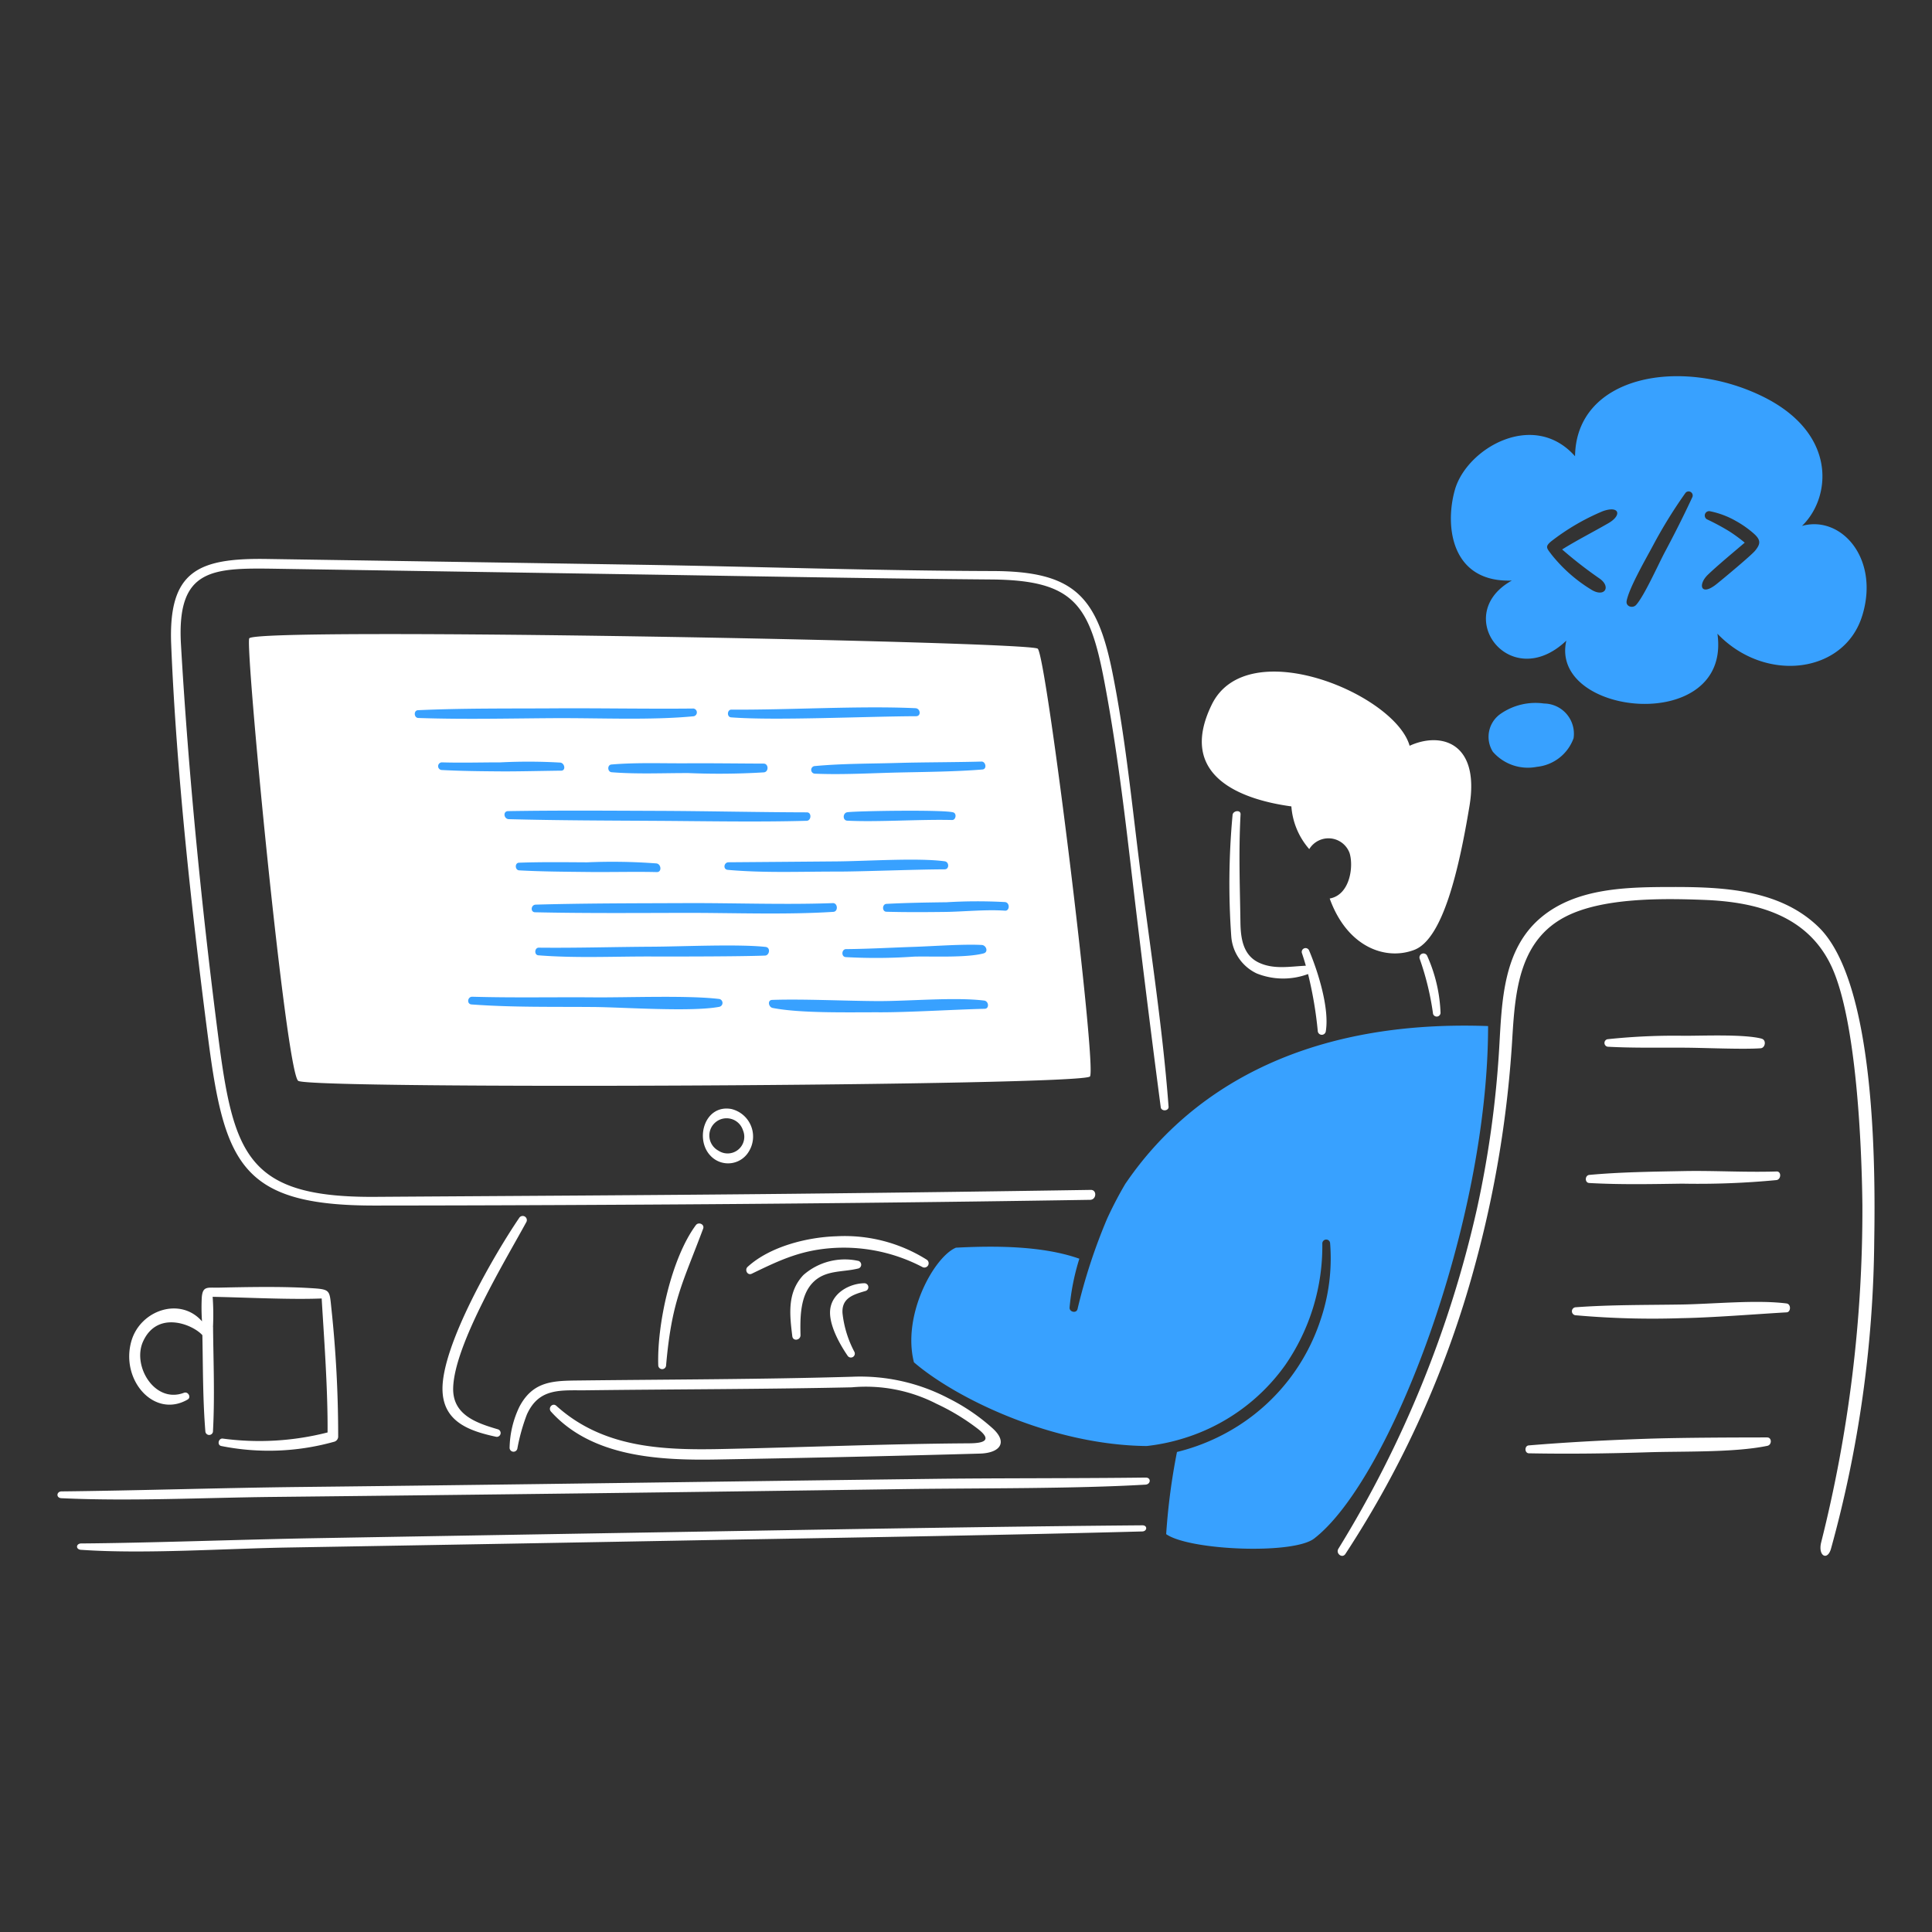 <svg viewBox="-0.5 -0.5 100 100" xmlns="http://www.w3.org/2000/svg" id="Coding-1--Streamline-Brooklyn.svg" height="100" width="100"><rect x="-0.5" y="-0.5" width="100" height="100" fill="#333333" stroke="none"/><desc>Coding 1 Streamline Illustration: https://streamlinehq.com</desc><path d="M37.352 56.901c-1.372 -0.244 -1.9 1.545 -1.084 2.412a1.247 1.247 0 0 0 1.988 -0.206 1.467 1.467 0 0 0 -0.904 -2.206Zm-0.665 2.158a0.891 0.891 0 1 1 1.268 -1.058 0.862 0.862 0 0 1 -1.268 1.058Zm30.402 -9.573c-0.82 0.037 -1.652 0.204 -2.425 -0.158 -0.836 -0.391 -0.949 -1.283 -0.96 -2.111 -0.024 -1.792 -0.099 -3.606 0.007 -5.568 0.013 -0.247 -0.387 -0.194 -0.413 0.028a38.437 38.437 0 0 0 -0.067 6.301 2.304 2.304 0 0 0 1.314 1.906 3.682 3.682 0 0 0 2.66 0.032 20.504 20.504 0 0 1 0.504 2.965 0.209 0.209 0 0 0 0.413 0.006c0.198 -1.185 -0.396 -3.083 -0.862 -4.188a0.198 0.198 0 0 0 -0.369 0.144c0.072 0.213 0.138 0.428 0.199 0.644Zm6.283 -0.507a0.208 0.208 0 0 0 -0.385 0.159 14.486 14.486 0 0 1 0.687 2.837 0.198 0.198 0 0 0 0.388 -0.05 7.895 7.895 0 0 0 -0.69 -2.947Zm-14.574 27c-3.444 0.044 -7.65 0.025 -10.962 0.066 -10.931 0.135 -21.863 0.302 -32.794 0.421 -4.019 0.044 -8.448 0.187 -12.355 0.229 -0.269 0.003 -0.294 0.339 -0.009 0.352 3.553 0.167 7.375 -0.028 10.96 -0.066q16.397 -0.173 32.796 -0.408c3.709 -0.05 8.671 -0.011 12.354 -0.228 0.277 -0.016 0.309 -0.37 0.01 -0.366ZM3.694 79.718c3.252 0.229 7.44 -0.064 10.732 -0.119q11.35 -0.193 22.699 -0.402c6.921 -0.12 14.734 -0.247 21.496 -0.429 0.263 -0.007 0.285 -0.32 0.007 -0.318 -6.881 0.057 -14.514 0.186 -21.384 0.301q-10.723 0.179 -21.446 0.366c-3.689 0.064 -8.578 0.247 -12.094 0.272 -0.274 0.002 -0.301 0.309 -0.01 0.33Zm6.831 -11.537a13.117 13.117 0 0 0 -0.018 -1.558c1.649 0.03 4.039 0.154 5.643 0.086 0.105 1.809 0.322 4.623 0.305 6.934a14.256 14.256 0 0 1 -5.43 0.317c-0.217 -0.02 -0.3 0.333 -0.077 0.384a12.532 12.532 0 0 0 5.831 -0.215 0.283 0.283 0 0 0 0.225 -0.252 62.26 62.26 0 0 0 -0.35 -6.639c-0.106 -0.986 -0.033 -1.003 -1.124 -1.068 -1.498 -0.09 -3.234 -0.053 -4.712 -0.022 -0.574 0.012 -0.825 -0.099 -0.874 0.507a10.3 10.3 0 0 0 0.012 1.238c-1.119 -1.287 -3.198 -0.585 -3.657 1.026 -0.575 2.016 1.188 4.024 2.916 3.019 0.194 -0.112 0.025 -0.433 -0.198 -0.346 -1.512 0.571 -2.687 -1.397 -2.111 -2.659 0.742 -1.63 2.574 -0.881 3.069 -0.324 0.033 1.661 0.02 3.34 0.156 4.995a0.198 0.198 0 0 0 0.391 0.006c0.099 -1.792 0.023 -3.63 0.006 -5.429Zm39.143 6.025c-4.304 0.027 -8.618 0.211 -12.924 0.297 -3.04 0.06 -6.064 -0.086 -8.447 -2.237 -0.198 -0.179 -0.45 0.108 -0.277 0.3 2.134 2.368 5.65 2.53 8.61 2.477 4.525 -0.078 9.063 -0.177 13.588 -0.305 1.043 -0.03 1.485 -0.583 0.627 -1.337a10.277 10.277 0 0 0 -2.253 -1.526 9.84 9.84 0 0 0 -4.983 -1.115c-4.604 0.135 -9.405 0.139 -14.083 0.193 -1.351 0.015 -2.425 0 -3.141 1.359a5.111 5.111 0 0 0 -0.508 2.114 0.203 0.203 0 0 0 0.402 0.05 9.992 9.992 0 0 1 0.489 -1.754c0.636 -1.421 1.787 -1.245 3.095 -1.261 4.57 -0.056 9.158 -0.054 13.723 -0.153a8.01 8.01 0 0 1 4.394 0.855 11.359 11.359 0 0 1 2.124 1.287c0.817 0.627 0.256 0.752 -0.435 0.756Zm-22.93 -11.442a0.214 0.214 0 0 0 -0.365 -0.224c-1.26 1.848 -4.029 6.602 -3.969 8.915 0.042 1.629 1.371 2.109 2.754 2.408a0.198 0.198 0 0 0 0.111 -0.383c-1.128 -0.33 -2.347 -0.754 -2.313 -2.137 0.055 -2.268 2.755 -6.686 3.782 -8.58Zm8.778 0.151c-1.27 1.717 -2.012 5.126 -1.945 7.25a0.203 0.203 0 0 0 0.404 0.027c0.292 -3.361 0.845 -4.223 1.919 -7.094 0.087 -0.232 -0.24 -0.37 -0.378 -0.183Zm11.965 1.795a7.961 7.961 0 0 0 -4.684 -1.221c-1.509 0.046 -3.444 0.525 -4.601 1.584 -0.166 0.152 -0.009 0.462 0.215 0.354 1.498 -0.725 2.61 -1.255 4.369 -1.339a8.777 8.777 0 0 1 4.487 1.006 0.222 0.222 0 0 0 0.213 -0.384Zm-3.591 0.046a3.246 3.246 0 0 0 -2.805 0.738c-0.851 0.903 -0.713 2.046 -0.576 3.168 0.035 0.28 0.431 0.211 0.425 -0.058 -0.02 -0.884 -0.027 -2.019 0.627 -2.706 0.641 -0.674 1.531 -0.539 2.331 -0.734a0.205 0.205 0 0 0 -0.002 -0.408Zm0.359 1.164c-0.776 0.009 -1.656 0.495 -1.773 1.323 -0.109 0.77 0.471 1.809 0.896 2.43a0.203 0.203 0 0 0 0.351 -0.203 5.516 5.516 0 0 1 -0.614 -1.991c-0.058 -0.801 0.571 -0.977 1.196 -1.16a0.204 0.204 0 0 0 -0.056 -0.398Zm46.431 -12.66c-0.907 -0.236 -2.964 -0.148 -3.989 -0.148a32.752 32.752 0 0 0 -3.991 0.178 0.198 0.198 0 0 0 0.011 0.388c1.325 0.073 2.659 0.042 3.986 0.05 1.054 0.006 3.031 0.097 3.934 0.03 0.239 -0.015 0.313 -0.428 0.049 -0.496Zm0.776 6.876c-1.718 0.05 -3.212 -0.052 -4.823 -0.021 -1.621 0.032 -3.256 0.05 -4.87 0.198 -0.232 0.021 -0.247 0.405 -0.007 0.419 1.601 0.091 3.217 0.057 4.821 0.034a42.657 42.657 0 0 0 4.872 -0.185c0.244 -0.031 0.267 -0.453 0.007 -0.446Zm0.515 6.831c-1.541 -0.198 -3.786 0.027 -5.415 0.054 -1.829 0.03 -3.663 0.009 -5.488 0.142a0.208 0.208 0 0 0 0.004 0.416 44.857 44.857 0 0 0 5.491 0.148c1.562 -0.025 3.812 -0.208 5.412 -0.3 0.225 -0.01 0.239 -0.429 -0.003 -0.46Zm-1.005 6.934c-1.741 0.003 -4.342 0.008 -6.154 0.067 -2.067 0.068 -4.124 0.175 -6.184 0.346 -0.229 0.019 -0.224 0.404 0.01 0.409 2.052 0.039 4.099 0.012 6.152 -0.053 1.825 -0.059 4.479 0.023 6.188 -0.334 0.24 -0.048 0.241 -0.435 -0.012 -0.434ZM53.212 33.075c0.453 0.378 3.067 21.651 2.705 22.142s-40.339 0.68 -40.981 0.227 -2.759 -22.532 -2.534 -22.904c0.361 -0.592 40.355 0.157 40.808 0.535Zm-30.69 11.583a11.529 11.529 0 0 1 -1.198 0.007c-1.003 -0.079 -1.125 -0.51 -0.068 -0.651a12.004 12.004 0 0 1 1.287 -0.065c0.925 -0.021 0.995 0.679 -0.022 0.709ZM20.5 41.481a7.714 7.714 0 0 1 1.782 -0.028c0.594 0.066 0.643 0.76 -0.065 0.707 -0.52 -0.039 -0.993 -0.024 -1.492 -0.019 -1.131 0.011 -0.836 -0.536 -0.224 -0.66Zm-3.841 -5.373a15.317 15.317 0 0 1 1.531 -0.09c0.908 -0.025 0.765 0.643 0.226 0.697a9.096 9.096 0 0 1 -1.844 -0.01c-0.334 -0.054 -0.396 -0.535 0.087 -0.597Zm0.272 2.93a5.648 5.648 0 0 1 1.847 -0.189c0.255 -0.007 0.809 -0.07 0.814 0.331 0.005 0.416 -0.562 0.372 -0.829 0.381 -0.487 0.014 -1.155 0.013 -1.633 -0.018 -0.335 -0.021 -0.53 -0.363 -0.201 -0.504Zm3.416 12.658a12.408 12.408 0 0 1 -2.113 0.042 0.306 0.306 0 0 1 -0.042 -0.589 16.88 16.88 0 0 1 2.159 -0.12c0.862 -0.046 0.997 0.576 -0.004 0.668Zm0.876 -5.494a10.277 10.277 0 0 1 1.795 -0.138c0.987 -0.032 1.065 0.674 0 0.71a9.311 9.311 0 0 1 -1.81 -0.027 0.283 0.283 0 0 1 0.016 -0.544Zm2.646 2.785a5.36 5.36 0 0 1 -1.845 0.136c-0.822 -0.032 -1.101 -0.556 -0.306 -0.616a16.88 16.88 0 0 1 1.884 -0.075c0.427 0.026 0.986 0.274 0.267 0.555Zm32.087 12.102q-7.751 0.121 -15.503 0.202c-7.178 0.075 -14.355 0.109 -21.532 0.158 -6.611 0.045 -7.334 -2.162 -8.124 -8.288 -0.854 -6.621 -1.544 -13.619 -1.93 -20.3 -0.229 -3.976 1.639 -3.974 5.01 -3.921q9.981 0.157 19.962 0.312c5.662 0.092 11.29 0.195 16.989 0.242 4.272 0.036 5.076 1.308 5.828 5.256 0.572 3.006 0.968 6.1 1.329 9.189 0.495 4.227 1.072 8.917 1.595 12.873 0.03 0.225 0.422 0.202 0.405 -0.032 -0.316 -4.247 -1.035 -8.732 -1.559 -12.988 -0.389 -3.156 -0.723 -6.381 -1.35 -9.499 -0.794 -3.944 -1.986 -5.225 -6.188 -5.236 -6.134 -0.017 -12.27 -0.231 -18.403 -0.328q-9.59 -0.151 -19.181 -0.297c-3.555 -0.052 -5.099 0.62 -4.943 4.439 0.266 6.565 1.069 13.891 1.917 20.415 0.842 6.473 1.744 8.618 8.619 8.613q6.4 -0.005 12.801 -0.042 12.115 -0.062 24.226 -0.254c0.332 -0.003 0.365 -0.52 0.033 -0.514Zm16.506 -22.988c1.606 -0.737 3.646 -0.189 3.098 3.119s-1.379 6.877 -2.853 7.444 -3.471 -0.126 -4.382 -2.657c1.057 -0.188 1.246 -1.669 1.028 -2.356a1.164 1.164 0 0 0 -2.086 -0.201 3.775 3.775 0 0 1 -0.926 -2.211c-2.513 -0.341 -5.95 -1.531 -4.119 -5.272s9.484 -0.548 10.24 2.135Zm-3.922 -1.299a11.885 11.885 0 0 0 -2.875 -0.729c-0.911 -0.053 -2.091 0.158 -2.29 1.225 -0.046 0.247 -0.38 0.13 -0.396 -0.072 -0.099 -1.275 1.274 -1.832 2.331 -1.841 1.196 -0.009 2.64 0.279 3.575 1.069 0.255 0.216 0.047 0.474 -0.345 0.349Zm25.099 10.692c-2.019 -1.975 -4.991 -2.088 -7.645 -2.083 -2.267 0.005 -4.888 0.038 -6.723 1.572 -2 1.673 -2.032 4.397 -2.174 6.788a53.526 53.526 0 0 1 -1.157 8.327 57.545 57.545 0 0 1 -7.166 17.566c-0.148 0.244 0.198 0.516 0.362 0.27a51.909 51.909 0 0 0 6.686 -14.865 57.615 57.615 0 0 0 1.963 -11.975c0.148 -2.376 0.389 -4.947 2.772 -6.161 1.923 -0.98 5.024 -0.937 7.158 -0.854 2.704 0.105 5.361 0.796 6.593 3.465 1.287 2.79 1.557 9.289 1.589 12.349a70.472 70.472 0 0 1 -2.137 17.454c-0.164 0.697 0.329 0.951 0.511 0.318a61.658 61.658 0 0 0 2.239 -15.932c0.068 -3.994 0.037 -13.393 -2.871 -16.239Z" fill="#ffffff" stroke-width="1"></path><path d="M80.947 37.712a2.259 2.259 0 0 1 -1.898 1.479 2.401 2.401 0 0 1 -2.28 -0.781 1.45 1.45 0 0 1 0.411 -1.969 3.171 3.171 0 0 1 2.243 -0.527 1.564 1.564 0 0 1 1.525 1.798Zm-52.63 -1.04c2.244 -0.012 4.904 0.114 7.092 -0.099a0.203 0.203 0 0 0 -0.018 -0.4c-2.288 0.026 -4.901 -0.024 -7.166 -0.009 -2.362 0.015 -4.733 -0.013 -7.092 0.096 -0.231 0.011 -0.211 0.396 0.018 0.403 2.385 0.082 4.78 0.021 7.166 0.008ZM37.341 36.63c2.251 0.176 6.968 -0.05 9.575 -0.059 0.274 0 0.23 -0.403 -0.034 -0.415 -2.885 -0.133 -6.534 0.095 -9.523 0.074 -0.227 -0.002 -0.247 0.382 -0.019 0.4Zm-8.797 2.76c0.254 0 0.19 -0.385 -0.037 -0.418a28.639 28.639 0 0 0 -3.105 -0.012c-1.02 0 -1.998 0.03 -3.019 0a0.198 0.198 0 0 0 -0.016 0.396c1.04 0.054 2.033 0.064 3.074 0.071 0.797 0.007 2.313 -0.03 3.103 -0.037Zm6.586 0.124a38.01 38.01 0 0 0 3.911 -0.037c0.259 -0.03 0.242 -0.452 -0.013 -0.453 -1.254 -0.004 -2.753 -0.024 -3.974 -0.016 -1.295 0.008 -2.614 -0.047 -3.904 0.062 -0.229 0.019 -0.214 0.384 0.011 0.401 1.31 0.105 2.653 0.041 3.969 0.043Zm6.559 -0.364a0.198 0.198 0 0 0 -0.007 0.396c1.452 0.061 2.921 -0.03 4.372 -0.062 1.331 -0.03 2.948 -0.043 4.297 -0.155 0.247 -0.02 0.172 -0.416 -0.05 -0.41 -1.347 0.037 -2.982 0.033 -4.306 0.07 -1.431 0.042 -2.879 0.029 -4.306 0.161Zm-15.894 2.334c-0.273 0.005 -0.221 0.409 0.041 0.416 2.57 0.068 5.142 0.071 7.713 0.087 2.495 0.015 5.197 0.068 7.704 -0.003 0.245 -0.007 0.267 -0.437 0.013 -0.437 -2.519 -0.005 -5.205 -0.068 -7.702 -0.077 -2.589 -0.009 -5.18 -0.03 -7.77 0.014Zm22.987 0.459c0.192 0.005 0.254 -0.338 0.054 -0.396 -0.521 -0.145 -5.022 -0.073 -5.48 -0.006 -0.237 0.034 -0.256 0.425 0 0.437 1.552 0.079 3.777 -0.077 5.426 -0.035ZM26.373 44.55c1.195 0.066 2.4 0.07 3.597 0.084 1.032 0.012 2.46 -0.022 3.528 0.005 0.266 0.006 0.23 -0.411 -0.015 -0.448a30.377 30.377 0 0 0 -3.599 -0.057c-1.173 -0.006 -2.351 -0.023 -3.523 0.02 -0.227 0.01 -0.21 0.385 0.013 0.396Zm22.032 -0.056c0.23 0 0.233 -0.381 -0.009 -0.414 -1.383 -0.187 -4.026 -0.007 -5.584 0.006q-2.8 0.024 -5.599 0.045c-0.247 0 -0.304 0.369 -0.045 0.393 1.875 0.168 3.77 0.087 5.651 0.089 1.217 0.003 4.141 -0.115 5.586 -0.116Zm0.075 1.706c-1.034 0.014 -2.064 0.029 -3.096 0.084 -0.23 0.012 -0.239 0.402 -0.004 0.408 1.014 0.028 2.026 0.021 3.041 0.009 0.917 -0.01 2.128 -0.136 3.098 -0.064 0.247 0.018 0.263 -0.415 0.004 -0.446a26.592 26.592 0 0 0 -3.043 0.01Zm-5.213 2.839a28.468 28.468 0 0 0 3.553 -0.025c0.974 -0.023 2.694 0.068 3.588 -0.166 0.268 -0.07 0.139 -0.425 -0.092 -0.437 -0.999 -0.05 -2.451 0.063 -3.533 0.099 -1.172 0.039 -2.319 0.106 -3.491 0.116 -0.232 0.001 -0.261 0.388 -0.026 0.412Zm-6.55 2.167c-1.597 -0.194 -4.748 -0.069 -6.459 -0.083 -2.128 -0.017 -4.181 0.029 -6.31 -0.032 -0.255 -0.007 -0.301 0.38 -0.041 0.399 2.143 0.158 4.217 0.113 6.366 0.133 1.501 0.014 5.012 0.262 6.458 -0.01a0.207 0.207 0 0 0 -0.014 -0.408Zm13.724 0.083c-1.543 -0.187 -3.861 0.034 -5.522 0.027s-3.864 -0.117 -5.453 -0.061c-0.259 0.009 -0.186 0.375 0.026 0.416 1.455 0.286 3.963 0.22 5.521 0.225 1.532 0.005 3.95 -0.146 5.455 -0.181 0.248 -0.006 0.213 -0.396 -0.028 -0.426Zm-23.244 -4.57c2.583 0.057 5.168 0.036 7.752 0.031 2.493 -0.004 5.226 0.105 7.686 -0.053 0.259 -0.017 0.228 -0.461 -0.025 -0.452 -2.513 0.092 -5.197 -0.013 -7.687 0 -2.564 0.011 -5.13 0.006 -7.693 0.079 -0.252 0.005 -0.293 0.39 -0.032 0.396Zm11.925 1.793c-1.42 -0.154 -4.306 -0.019 -5.841 -0.011 -1.968 0.01 -3.928 0.071 -5.895 0.05 -0.222 0 -0.247 0.377 -0.022 0.396 1.938 0.153 3.88 0.056 5.823 0.061 1.281 0.004 4.604 0.003 5.909 -0.047 0.233 -0.006 0.306 -0.419 0.027 -0.449Zm18.633 12.247a20.022 20.022 0 0 0 -0.949 1.816 29.174 29.174 0 0 0 -1.534 4.685c-0.063 0.237 -0.429 0.148 -0.41 -0.085a11.965 11.965 0 0 1 0.505 -2.524c-1.891 -0.67 -4.356 -0.678 -6.389 -0.571 -1.125 0.472 -2.796 3.476 -2.173 5.933 2.174 1.868 7.141 4.284 12.046 4.333a10.221 10.221 0 0 0 1.847 -0.379 10.074 10.074 0 0 0 5.331 -3.82 10.823 10.823 0 0 0 1.914 -6.286 0.202 0.202 0 0 1 0.404 0 9.885 9.885 0 0 1 -0.502 3.975A10.308 10.308 0 0 1 63.654 73.26a10.583 10.583 0 0 1 -3.234 1.394 33.187 33.187 0 0 0 -0.559 4.253c1.19 0.842 6.573 1.067 7.66 0.227 3.937 -3.047 9.002 -16.309 9.002 -26.525 -10.003 -0.362 -15.728 3.684 -18.766 8.151ZM95.881 31.392c-0.931 2.97 -5.011 3.496 -7.487 0.91 0.742 5.254 -8.72 4.302 -7.821 0.357 -2.924 2.778 -5.989 -1.348 -2.821 -3.109 -3.135 0.11 -3.485 -2.808 -2.946 -4.702 0.608 -2.137 4.072 -4.154 6.218 -1.732 0.055 -4.164 5.445 -5.171 9.684 -3.108 3.918 1.908 3.576 5.255 2.063 6.713 2.034 -0.568 4.042 1.702 3.111 4.671Zm-13.405 -5.439a11.69 11.69 0 0 0 -2.695 1.573c-0.322 0.275 -0.226 0.342 0.036 0.691a7.831 7.831 0 0 0 2.017 1.784c0.713 0.463 1.08 -0.12 0.461 -0.555a21.91 21.91 0 0 1 -1.94 -1.507c0.807 -0.5 1.584 -0.891 2.389 -1.355 0.718 -0.411 0.585 -0.926 -0.267 -0.631Zm4.262 -0.937a24.905 24.905 0 0 0 -1.678 2.718c-0.361 0.678 -1.247 2.207 -1.366 2.876 -0.05 0.292 0.322 0.39 0.491 0.201 0.427 -0.474 1.142 -2.09 1.502 -2.763 0.495 -0.929 0.97 -1.87 1.413 -2.826a0.211 0.211 0 0 0 -0.362 -0.207Zm3.506 2.074a5.25 5.25 0 0 0 -0.896 -0.625 4.447 4.447 0 0 0 -1.314 -0.498 0.227 0.227 0 0 0 -0.187 0.41 12.263 12.263 0 0 1 1.149 0.617 8.193 8.193 0 0 1 0.811 0.594c-0.534 0.457 -1.397 1.17 -1.904 1.657 -0.534 0.513 -0.375 1.138 0.435 0.495 0.373 -0.297 1.814 -1.5 2.006 -1.736 0.278 -0.342 0.326 -0.551 -0.1 -0.914Z" fill="#38a1ff" stroke-width="1"></path></svg>